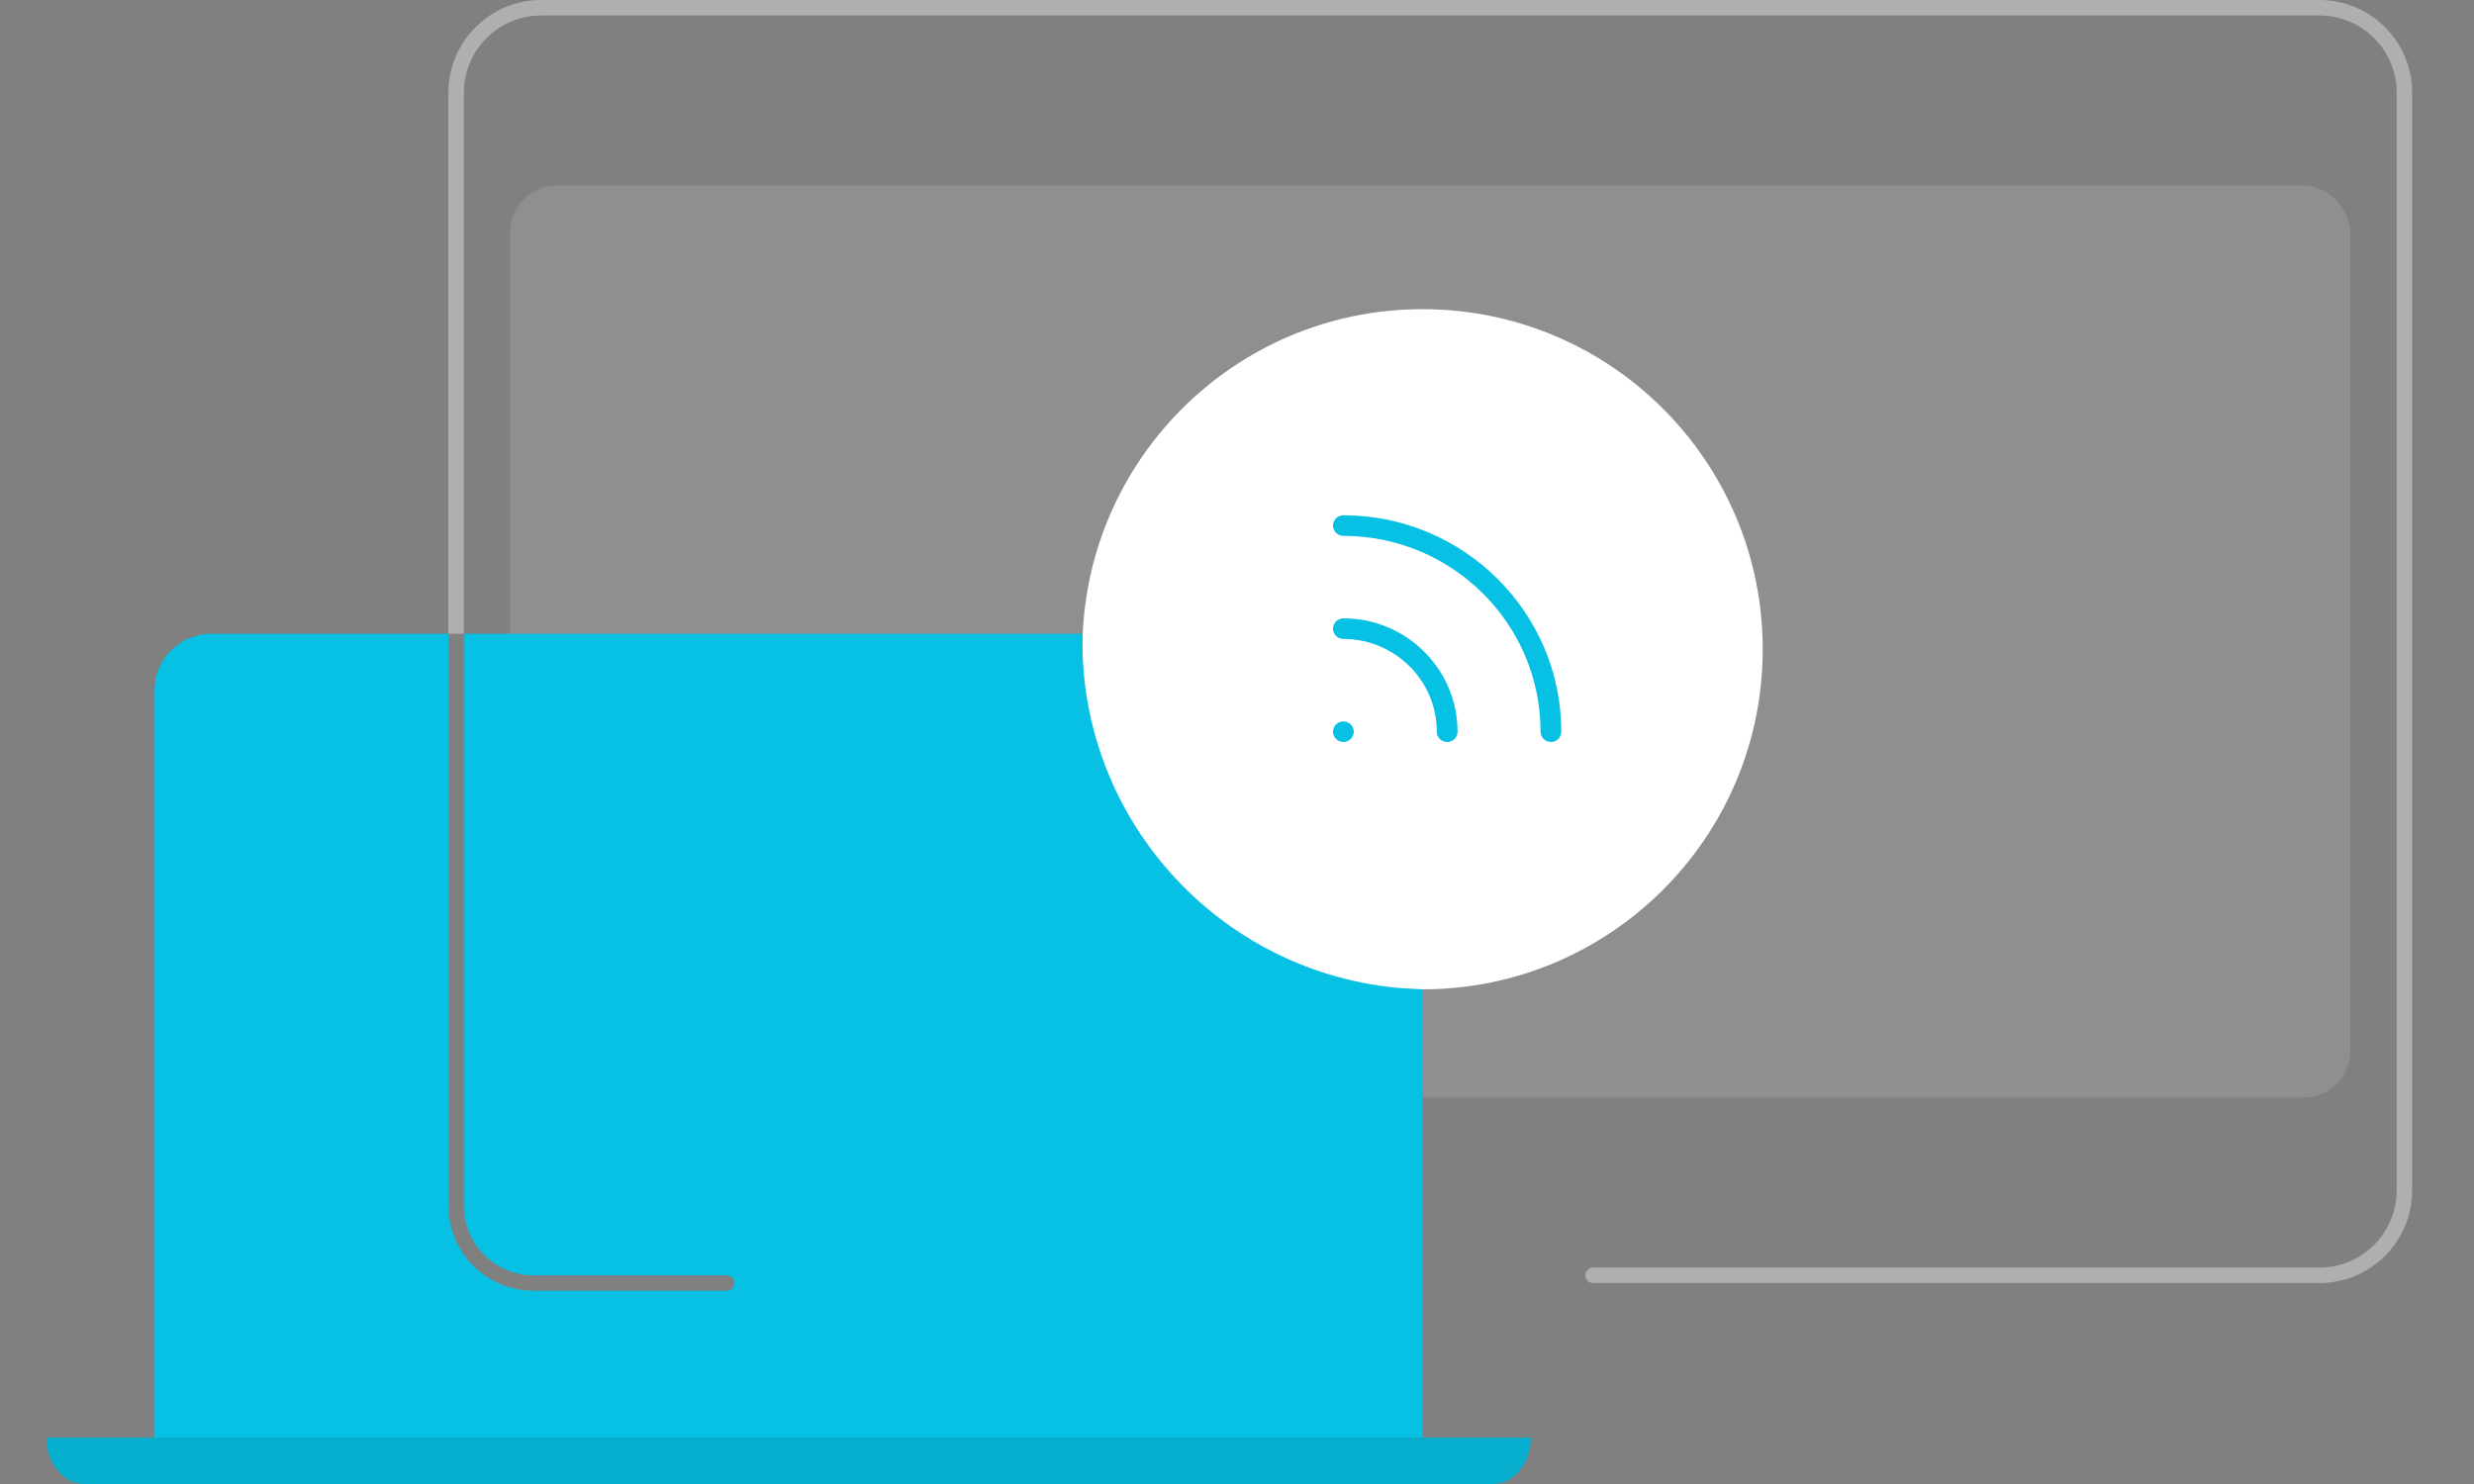 <?xml version="1.0" encoding="UTF-8"?>
<svg width="160px" height="96px" viewBox="0 0 160 96" version="1.1" xmlns="http://www.w3.org/2000/svg" xmlns:xlink="http://www.w3.org/1999/xlink">
    <rect x="0" y="0" width="160" height="96" fill="#808080" stroke="none"/>
    <!-- Generator: sketchtool 53.2 (72643) - https://sketchapp.com -->
    <title>img_pairing_96</title>
    <desc>Created with sketchtool.</desc>
    <g id="img_pairing_96" stroke="none" stroke-width="1" fill="none" fill-rule="evenodd">
        <g id="img_pairing_96" transform="translate(-640, -294)">
            <g id="content" transform="translate(120, 116)">
                <g id="illustration" transform="translate(520, 178)">
                    <rect id="bounds" x="0" y="0" width="160" height="96"></rect>
                    <g id="illu" transform="translate(3, 0)">
                        <rect id="fill" fill-opacity="0.24" fill="#C2C2C2" x="30" y="12" width="119" height="59" rx="3"></rect>
                        <circle id="Oval" fill="#FFFFFF" cx="89" cy="42" r="22"></circle>
                        <path d="M83.211,47.333 C83.211,47.701 83.511,48 83.882,48 C84.252,48 84.553,47.701 84.553,47.333 C84.553,46.965 84.252,46.667 83.882,46.667 C83.511,46.667 83.211,46.965 83.211,47.333" id="fill" fill="#07C1E4"></path>
                        <path d="M97.303,48 C96.932,48 96.632,47.701 96.632,47.333 C96.632,40.349 90.912,34.667 83.882,34.667 C83.511,34.667 83.211,34.368 83.211,34 C83.211,33.632 83.511,33.333 83.882,33.333 C91.652,33.333 97.974,39.613 97.974,47.333 C97.974,47.701 97.673,48 97.303,48" id="fill" fill="#07C1E4"></path>
                        <path d="M90.592,48 C90.222,48 89.921,47.701 89.921,47.333 C89.921,44.025 87.211,41.333 83.882,41.333 C83.511,41.333 83.211,41.035 83.211,40.667 C83.211,40.299 83.511,40 83.882,40 C87.951,40 91.263,43.289 91.263,47.333 C91.263,47.701 90.963,48 90.592,48" id="fill" fill="#07C1E4"></path>
                        <path d="M27,41 L26,41 L26,6 C26,2.686 28.686,5.32907052e-16 32,0 L147,0 C150.314,-6.66133815e-16 153,2.686 153,6 L153,77 C153,80.314 150.314,83 147,83 L100,83 C99.738,82.984 99.53,82.766 99.53,82.5 C99.53,82.234 99.738,82.016 100,82.001 L147,82 C149.761,82 152,79.761 152,77 L152,6 C152,3.239 149.761,1 147,1 L32,1 C29.239,1 27,3.239 27,6 L27,41 Z" id="Path" fill="#AFAFAF"></path>
                        <path d="M2.445,96 C1.096,96 0,94.656 0,93 L96,93 C96,94.656 94.904,96 93.555,96 L2.445,96 Z" id="Path" fill="#07C1E4"></path>
                        <path d="M67.005,41 C67.002,41.166 67,41.333 67,41.5 C67,53.759 76.804,63.729 89,63.995 L89,93 L7,93 L7,44.618 C7,42.619 8.646,41 10.678,41 L26,41 L26,78 C26,81.038 28.462,83.5 31.5,83.5 L44,83.5 C44.276,83.5 44.5,83.276 44.5,83 C44.5,82.724 44.276,82.5 44,82.5 L31.5,82.5 C29.015,82.5 27,80.485 27,78 L27,41 L67.005,41 Z" id="fill" fill="#07C1E4"></path>
                        <path d="M2.445,96 C1.096,96 0,94.656 0,93 L96,93 C96,94.656 94.904,96 93.555,96 L2.445,96 Z" id="Path" fill="#000000" opacity="0.1"></path>
                    </g>
                </g>
            </g>
        </g>
    </g>
</svg>